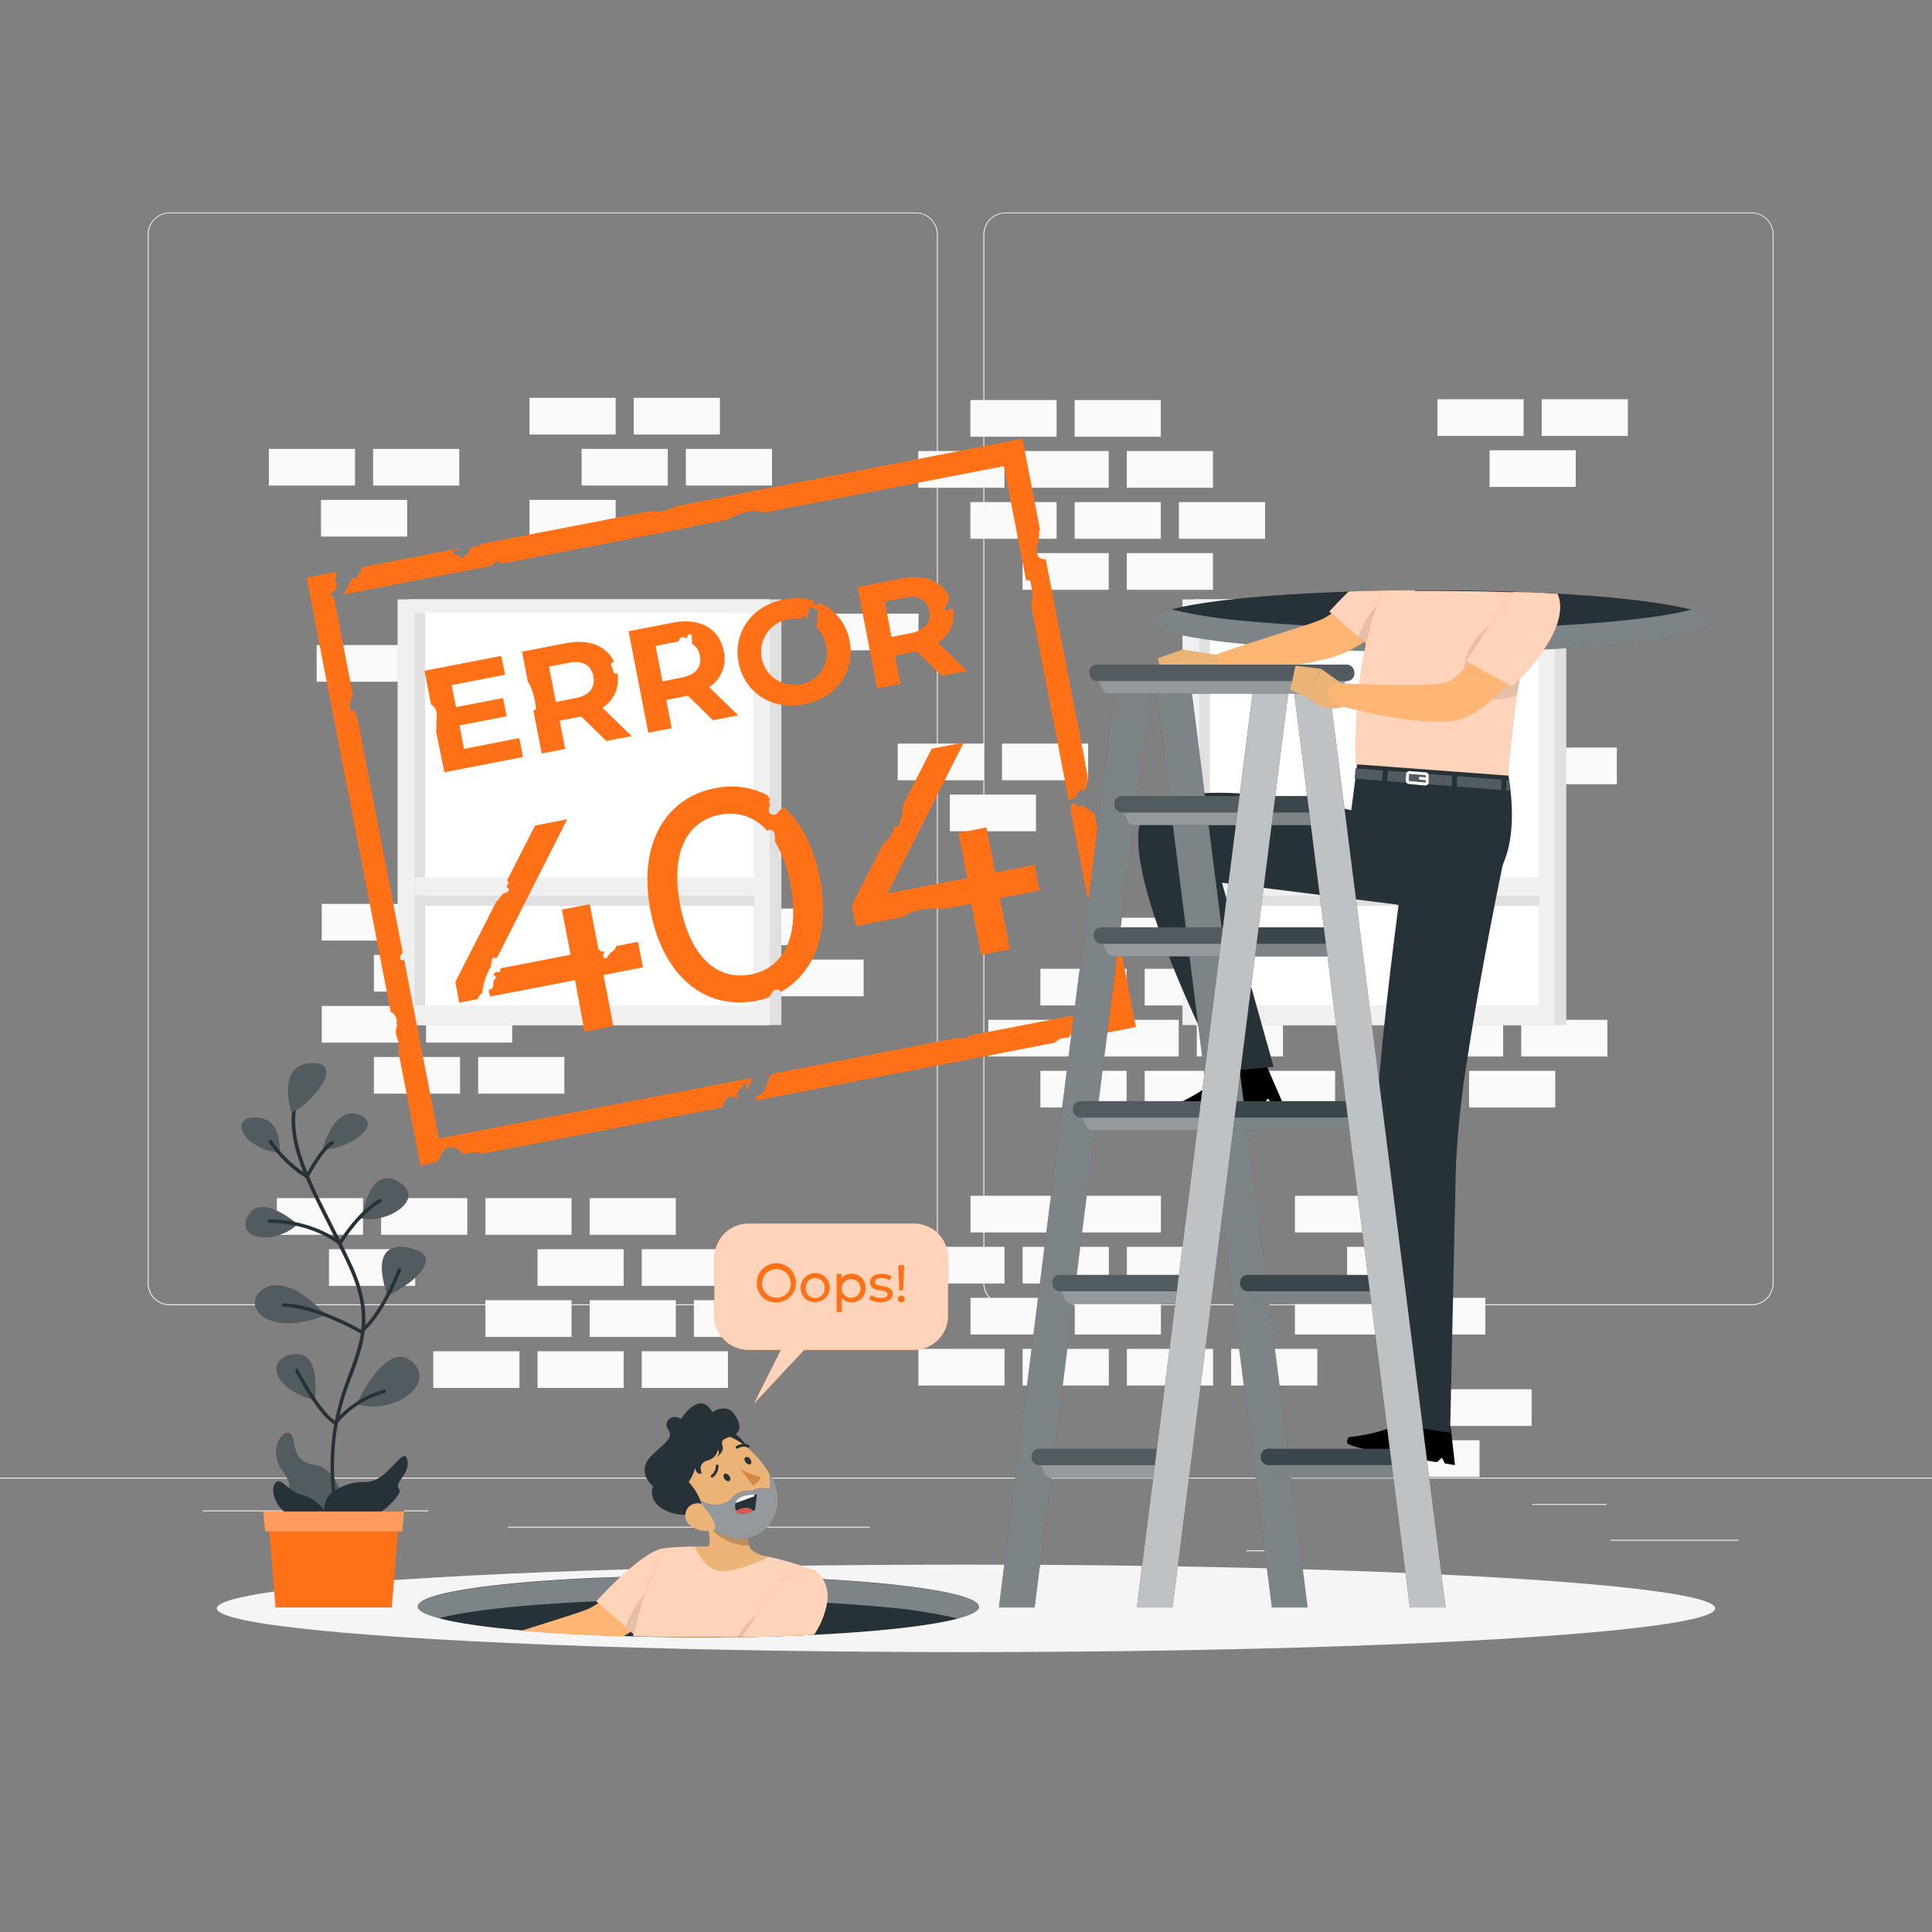<svg xmlns="http://www.w3.org/2000/svg" viewBox="0 0 500 500"><rect x="0" y="0" width="500" height="500" fill="#808080" stroke="none"/><g id="freepik--background-complete--inject-6"><rect y="382.4" width="500" height="0.25" style="fill:#ebebeb"></rect><rect x="416.78" y="398.49" width="33.12" height="0.25" style="fill:#ebebeb"></rect><rect x="322.53" y="401.21" width="8.69" height="0.25" style="fill:#ebebeb"></rect><rect x="396.59" y="389.21" width="19.19" height="0.25" style="fill:#ebebeb"></rect><rect x="52.46" y="390.89" width="43.19" height="0.25" style="fill:#ebebeb"></rect><rect x="104.56" y="390.89" width="6.33" height="0.25" style="fill:#ebebeb"></rect><rect x="131.47" y="395.11" width="93.68" height="0.25" style="fill:#ebebeb"></rect><path d="M237,337.8H43.91a5.71,5.71,0,0,1-5.7-5.71V60.66A5.71,5.71,0,0,1,43.91,55H237a5.71,5.71,0,0,1,5.71,5.71V332.09A5.71,5.71,0,0,1,237,337.8ZM43.91,55.2a5.46,5.46,0,0,0-5.45,5.46V332.09a5.46,5.46,0,0,0,5.45,5.46H237a5.47,5.47,0,0,0,5.46-5.46V60.66A5.47,5.47,0,0,0,237,55.2Z" style="fill:#ebebeb"></path><path d="M453.31,337.8H260.21a5.72,5.72,0,0,1-5.71-5.71V60.66A5.72,5.72,0,0,1,260.21,55h193.1A5.71,5.71,0,0,1,459,60.66V332.09A5.71,5.71,0,0,1,453.31,337.8ZM260.21,55.2a5.47,5.47,0,0,0-5.46,5.46V332.09a5.47,5.47,0,0,0,5.46,5.46h193.1a5.47,5.47,0,0,0,5.46-5.46V60.66a5.47,5.47,0,0,0-5.46-5.46Z" style="fill:#ebebeb"></path><rect x="336.71" y="237.51" width="22.3" height="9.49" style="fill:#fafafa"></rect><rect x="309.73" y="237.51" width="22.3" height="9.49" style="fill:#fafafa"></rect><rect x="282.75" y="237.51" width="22.3" height="9.49" style="fill:#fafafa"></rect><rect x="350.2" y="250.72" width="22.3" height="9.49" style="fill:#fafafa"></rect><rect x="323.22" y="250.72" width="22.3" height="9.49" style="fill:#fafafa"></rect><rect x="296.24" y="250.72" width="22.3" height="9.49" style="fill:#fafafa"></rect><rect x="269.26" y="250.72" width="22.3" height="9.49" style="fill:#fafafa"></rect><rect x="393.69" y="263.93" width="22.3" height="9.49" style="fill:#fafafa"></rect><rect x="366.71" y="263.93" width="22.3" height="9.49" style="fill:#fafafa"></rect><rect x="309.73" y="263.93" width="22.3" height="9.49" style="fill:#fafafa"></rect><rect x="282.75" y="263.93" width="22.3" height="9.49" style="fill:#fafafa"></rect><rect x="255.77" y="263.93" width="22.3" height="9.49" style="fill:#fafafa"></rect><rect x="380.2" y="277.13" width="22.3" height="9.49" style="fill:#fafafa"></rect><rect x="323.22" y="277.13" width="22.3" height="9.49" style="fill:#fafafa"></rect><rect x="296.24" y="277.13" width="22.3" height="9.49" style="fill:#fafafa"></rect><rect x="269.26" y="277.13" width="22.3" height="9.49" style="fill:#fafafa"></rect><rect x="164.01" y="102.96" width="22.3" height="9.49" style="fill:#fafafa"></rect><rect x="137.03" y="102.96" width="22.3" height="9.49" style="fill:#fafafa"></rect><rect x="177.5" y="116.17" width="22.3" height="9.49" style="fill:#fafafa"></rect><rect x="150.52" y="116.17" width="22.3" height="9.49" style="fill:#fafafa"></rect><rect x="96.56" y="116.17" width="22.3" height="9.49" style="fill:#fafafa"></rect><rect x="69.58" y="116.17" width="22.3" height="9.49" style="fill:#fafafa"></rect><rect x="137.03" y="129.38" width="22.3" height="9.49" style="fill:#fafafa"></rect><rect x="382.64" y="180.26" width="22.3" height="9.49" style="fill:#fafafa"></rect><rect x="335.66" y="180.26" width="22.3" height="9.49" style="fill:#fafafa"></rect><rect x="396.14" y="193.47" width="22.3" height="9.49" style="fill:#fafafa"></rect><rect x="369.15" y="193.47" width="22.3" height="9.49" style="fill:#fafafa"></rect><rect x="138.94" y="166.94" width="22.3" height="9.49" style="fill:#fafafa"></rect><rect x="81.95" y="166.94" width="22.3" height="9.49" style="fill:#fafafa"></rect><rect x="152.43" y="180.14" width="22.3" height="9.49" style="fill:#fafafa"></rect><rect x="115.44" y="180.14" width="22.3" height="9.49" style="fill:#fafafa"></rect><rect x="382.64" y="206.68" width="22.3" height="9.49" style="fill:#fafafa"></rect><rect x="335.66" y="206.68" width="22.3" height="9.49" style="fill:#fafafa"></rect><rect x="83.07" y="129.38" width="22.3" height="9.49" style="fill:#fafafa"></rect><rect x="398.99" y="103.32" width="22.3" height="9.49" style="fill:#fafafa"></rect><rect x="372.01" y="103.32" width="22.3" height="9.49" style="fill:#fafafa"></rect><rect x="385.5" y="116.52" width="22.3" height="9.49" style="fill:#fafafa"></rect><rect x="278.12" y="103.53" width="22.3" height="9.49" style="fill:#fafafa"></rect><rect x="251.14" y="103.53" width="22.3" height="9.49" style="fill:#fafafa"></rect><rect x="291.61" y="116.73" width="22.3" height="9.49" style="fill:#fafafa"></rect><rect x="264.63" y="116.73" width="22.3" height="9.49" style="fill:#fafafa"></rect><rect x="237.65" y="116.73" width="22.3" height="9.49" style="fill:#fafafa"></rect><rect x="305.1" y="129.94" width="22.3" height="9.49" style="fill:#fafafa"></rect><rect x="278.12" y="129.94" width="22.3" height="9.49" style="fill:#fafafa"></rect><rect x="251.14" y="129.94" width="22.3" height="9.49" style="fill:#fafafa"></rect><rect x="291.61" y="143.15" width="22.3" height="9.49" style="fill:#fafafa"></rect><rect x="264.63" y="143.15" width="22.3" height="9.49" style="fill:#fafafa"></rect><rect x="110.26" y="233.93" width="22.3" height="9.49" style="fill:#fafafa"></rect><rect x="83.27" y="233.93" width="22.3" height="9.49" style="fill:#fafafa"></rect><rect x="187.72" y="235.13" width="22.3" height="9.49" style="fill:#fafafa"></rect><rect x="123.75" y="247.13" width="22.3" height="9.49" style="fill:#fafafa"></rect><rect x="96.76" y="247.13" width="22.3" height="9.49" style="fill:#fafafa"></rect><rect x="201.21" y="248.34" width="22.3" height="9.49" style="fill:#fafafa"></rect><rect x="174.22" y="248.34" width="22.3" height="9.49" style="fill:#fafafa"></rect><rect x="245.82" y="205.64" width="22.3" height="9.49" style="fill:#fafafa"></rect><rect x="105.93" y="199.36" width="22.3" height="9.49" style="fill:#fafafa"></rect><rect x="215.41" y="158.81" width="22.3" height="9.49" style="fill:#fafafa"></rect><rect x="232.33" y="192.44" width="22.3" height="9.49" style="fill:#fafafa"></rect><rect x="259.31" y="192.44" width="22.3" height="9.49" style="fill:#fafafa"></rect><rect x="360.6" y="372.73" width="22.3" height="9.49" style="fill:#fafafa"></rect><rect x="374.09" y="359.53" width="22.3" height="9.49" style="fill:#fafafa"></rect><rect x="110.26" y="260.34" width="22.3" height="9.49" style="fill:#fafafa"></rect><rect x="83.27" y="260.34" width="22.3" height="9.49" style="fill:#fafafa"></rect><rect x="123.75" y="273.55" width="22.3" height="9.49" style="fill:#fafafa"></rect><rect x="96.76" y="273.55" width="22.3" height="9.49" style="fill:#fafafa"></rect><rect x="152.6" y="310.08" width="22.3" height="9.49" style="fill:#fafafa"></rect><rect x="125.62" y="310.08" width="22.3" height="9.49" style="fill:#fafafa"></rect><rect x="98.63" y="310.08" width="22.3" height="9.49" style="fill:#fafafa"></rect><rect x="71.65" y="310.08" width="22.3" height="9.49" style="fill:#fafafa"></rect><rect x="166.09" y="323.29" width="22.3" height="9.49" style="fill:#fafafa"></rect><rect x="139.11" y="323.29" width="22.3" height="9.49" style="fill:#fafafa"></rect><rect x="85.14" y="323.29" width="22.3" height="9.49" style="fill:#fafafa"></rect><rect x="179.58" y="336.49" width="22.3" height="9.49" style="fill:#fafafa"></rect><rect x="152.6" y="336.49" width="22.3" height="9.49" style="fill:#fafafa"></rect><rect x="125.62" y="336.49" width="22.3" height="9.49" style="fill:#fafafa"></rect><rect x="166.09" y="349.7" width="22.3" height="9.49" style="fill:#fafafa"></rect><rect x="139.11" y="349.7" width="22.3" height="9.49" style="fill:#fafafa"></rect><rect x="112.13" y="349.7" width="22.3" height="9.49" style="fill:#fafafa"></rect><rect x="335.13" y="309.47" width="22.3" height="9.49" style="fill:#fafafa"></rect><rect x="278.15" y="309.47" width="22.3" height="9.49" style="fill:#fafafa"></rect><rect x="251.17" y="309.47" width="22.3" height="9.49" style="fill:#fafafa"></rect><rect x="348.63" y="322.68" width="22.3" height="9.49" style="fill:#fafafa"></rect><rect x="291.64" y="322.68" width="22.3" height="9.49" style="fill:#fafafa"></rect><rect x="264.66" y="322.68" width="22.3" height="9.49" style="fill:#fafafa"></rect><rect x="237.68" y="322.68" width="22.3" height="9.49" style="fill:#fafafa"></rect><rect x="362.12" y="335.88" width="22.3" height="9.49" style="fill:#fafafa"></rect><rect x="335.13" y="335.88" width="22.3" height="9.49" style="fill:#fafafa"></rect><rect x="278.15" y="335.88" width="22.3" height="9.49" style="fill:#fafafa"></rect><rect x="251.17" y="335.88" width="22.3" height="9.49" style="fill:#fafafa"></rect><rect x="318.62" y="349.09" width="22.3" height="9.49" style="fill:#fafafa"></rect><rect x="291.64" y="349.09" width="22.3" height="9.49" style="fill:#fafafa"></rect><rect x="264.66" y="349.09" width="22.3" height="9.49" style="fill:#fafafa"></rect><rect x="237.68" y="349.09" width="22.3" height="9.49" style="fill:#fafafa"></rect><rect x="309.03" y="155.11" width="96.32" height="110.17" transform="translate(714.38 420.4) rotate(180)" style="fill:#e0e0e0"></rect><rect x="309.21" y="155.11" width="92.61" height="110.17" transform="translate(711.03 420.4) rotate(180)" style="fill:#e0e0e0"></rect><rect x="306.03" y="155.11" width="96.32" height="110.17" transform="translate(708.37 420.4) rotate(180)" style="fill:#f0f0f0"></rect><rect x="310.4" y="158.63" width="87.74" height="101.6" transform="translate(708.54 418.85) rotate(180)" style="fill:#fff"></rect><rect x="310.4" y="158.63" width="2.74" height="101.6" transform="translate(623.54 418.85) rotate(180)" style="fill:#e0e0e0"></rect><rect x="354.24" y="190.29" width="2.74" height="85.54" transform="translate(122.56 588.67) rotate(-90)" style="fill:#e0e0e0"></rect><rect x="310.4" y="227.09" width="89.21" height="4.6" transform="translate(710.01 458.77) rotate(180)" style="fill:#f0f0f0"></rect><rect x="105.9" y="155.11" width="96.32" height="110.17" transform="translate(308.12 420.4) rotate(180)" style="fill:#e0e0e0"></rect><rect x="106.08" y="155.11" width="92.61" height="110.17" transform="translate(304.78 420.4) rotate(180)" style="fill:#e0e0e0"></rect><rect x="102.9" y="155.11" width="96.32" height="110.17" transform="translate(302.12 420.4) rotate(180)" style="fill:#f0f0f0"></rect><rect x="107.27" y="158.63" width="87.74" height="101.6" transform="translate(302.28 418.85) rotate(180)" style="fill:#fff"></rect><rect x="107.27" y="158.63" width="2.74" height="101.6" transform="translate(217.28 418.85) rotate(180)" style="fill:#e0e0e0"></rect><rect x="151.12" y="190.29" width="2.74" height="85.54" transform="translate(-80.57 385.54) rotate(-90)" style="fill:#e0e0e0"></rect><rect x="107.27" y="227.09" width="89.21" height="4.6" transform="translate(303.75 458.77) rotate(180)" style="fill:#f0f0f0"></rect></g><g id="freepik--Shadow--inject-6"><ellipse id="freepik--path--inject-6" cx="250" cy="416.24" rx="193.89" ry="11.32" style="fill:#f5f5f5"></ellipse></g><g id="freepik--Plant--inject-6"><path d="M89.38,390.41S88,380.24,81.49,379.13s-4.55-6-6.24-7.94-6.12,3.71-2.33,9.16.69,3.73,2.33,8.79S90,398.85,89.38,390.41Z" style="fill:#263238"></path><path d="M89.38,390.41S88,380.24,81.49,379.13s-4.55-6-6.24-7.94-6.12,3.71-2.33,9.16.69,3.73,2.33,8.79S90,398.85,89.38,390.41Z" style="fill:#fff;isolation:isolate;opacity:0.2"></path><path d="M89.11,397.47a.45.45,0,0,1-.41-.25c0-.11-5-10.69-2.4-27.55a70.69,70.69,0,0,1,4-14.09c3.15-8.58,5.63-15.36-.05-27.74-1.8-3.92-3.64-7.57-5.42-11.1-6.68-13.26-11.95-23.73-8-34.34a.45.45,0,0,1,.58-.26.43.43,0,0,1,.27.57c-3.79,10.24,1.41,20.56,8,33.62,1.78,3.54,3.62,7.2,5.43,11.13,5.84,12.72,3.17,20,.08,28.43a68.49,68.49,0,0,0-4,13.92c-2.57,16.56,2.28,26.91,2.33,27a.45.45,0,0,1-.21.6A.48.48,0,0,1,89.11,397.47Z" style="fill:#263238"></path><path d="M85.36,395s-4.21-6.34,1.86-9.6,7.29-.63,11-3,6.6-8,7.24-4.39-3.69,5.71-2.16,7.37S93.13,397.84,85.36,395Z" style="fill:#263238"></path><path d="M75.43,287.85s-4.09-12.45,5.23-12.71S79.7,286.52,75.43,287.85Z" style="fill:#263238"></path><path d="M83.53,297.43s2.78-11.33,9.39-8.94S90.12,297.64,83.53,297.43Z" style="fill:#263238"></path><path d="M72.31,298.41s1-9-6-9.22S62.39,297,72.31,298.41Z" style="fill:#263238"></path><path d="M77,316.84s-9.42-8.4-12.81-2.15S71.28,322.24,77,316.84Z" style="fill:#263238"></path><path d="M93.64,315.35s1.77-14,9.38-9.57S100.27,316.75,93.64,315.35Z" style="fill:#263238"></path><path d="M100.34,335.32s-5.62-14.09,4.82-12.5S107.71,331.9,100.34,335.32Z" style="fill:#263238"></path><path d="M84.32,340.35S75.51,330,68.77,333.26,67.54,346.87,84.32,340.35Z" style="fill:#263238"></path><path d="M92.32,363.36s7.51-16.68,14.19-11.06S102.25,366.32,92.32,363.36Z" style="fill:#263238"></path><path d="M81.41,362.38s2-12.94-5.45-11.9S70.48,359.44,81.41,362.38Z" style="fill:#263238"></path><g style="isolation:isolate;opacity:0.2"><path d="M75.43,287.85s-4.09-12.45,5.23-12.71S79.7,286.52,75.43,287.85Z" style="fill:#fff"></path><path d="M83.53,297.43s2.78-11.33,9.39-8.94S90.12,297.64,83.53,297.43Z" style="fill:#fff"></path><path d="M72.31,298.41s1-9-6-9.22S62.39,297,72.31,298.41Z" style="fill:#fff"></path><path d="M77,316.84s-9.42-8.4-12.81-2.15S71.28,322.24,77,316.84Z" style="fill:#fff"></path><path d="M93.64,315.35s1.77-14,9.38-9.57S100.27,316.75,93.64,315.35Z" style="fill:#fff"></path><path d="M100.34,335.32s-5.62-14.09,4.82-12.5S107.71,331.9,100.34,335.32Z" style="fill:#fff"></path><path d="M84.32,340.35S75.51,330,68.77,333.26,67.54,346.87,84.32,340.35Z" style="fill:#fff"></path><path d="M92.32,363.36s7.51-16.68,14.19-11.06S102.25,366.32,92.32,363.36Z" style="fill:#fff"></path><path d="M81.41,362.38s2-12.94-5.45-11.9S70.48,359.44,81.41,362.38Z" style="fill:#fff"></path></g><path d="M79.47,304.92a.51.51,0,0,1-.22-.05c-5.52-3.09-9.49-8.93-9.65-9.17a.45.45,0,0,1,.12-.63.46.46,0,0,1,.63.12,32.63,32.63,0,0,0,8.94,8.66c.84-1.56,3.87-6.94,6.4-8.46a.45.45,0,1,1,.47.77c-2.69,1.61-6.26,8.45-6.29,8.52a.45.45,0,0,1-.27.22A.32.32,0,0,1,79.47,304.92Z" style="fill:#263238"></path><path d="M88,322.23a.42.42,0,0,1-.27-.09c-7.85-5.93-17.88-5.68-18-5.68a.48.48,0,0,1-.47-.44.45.45,0,0,1,.44-.46c.1,0,10.11-.26,18.15,5.56,1.05-1.67,5.08-7.74,10.26-10.79a.45.45,0,0,1,.46.78c-5.71,3.36-10.16,10.82-10.2,10.9a.46.46,0,0,1-.3.21Z" style="fill:#263238"></path><path d="M93.45,345.1a.46.46,0,0,1-.23-.06c-.11-.07-11.58-6.66-19.87-6.82a.46.46,0,0,1,0-.91c7.9.16,18.19,5.75,20,6.79,5.32-4.49,9.55-15.5,9.59-15.61a.45.45,0,1,1,.84.32c-.18.47-4.48,11.68-10.1,16.19A.48.48,0,0,1,93.45,345.1Z" style="fill:#263238"></path><path d="M86.81,368.74a.49.49,0,0,1-.23-.06c-4.33-2.48-9.93-13.33-10.16-13.79a.45.45,0,0,1,.8-.42c0,.11,5.41,10.5,9.48,13.22a25.79,25.79,0,0,1,12.6-8.05.45.45,0,0,1,.56.3.46.46,0,0,1-.3.57,24.65,24.65,0,0,0-12.38,8A.47.47,0,0,1,86.81,368.74Z" style="fill:#263238"></path><path d="M86,393.48s-3.61-5.74-7.68-6.56-5.83-5.51-7.33-2.69S73.63,396.41,86,393.48Z" style="fill:#263238"></path><polygon points="71.31 416.01 101.39 416.01 103.4 391.72 69.3 391.72 71.31 416.01" style="fill:#FF7017"></polygon><polygon points="68.59 396.32 104.1 396.32 104.56 391.17 68.14 391.17 68.59 396.32" style="fill:#FF7017"></polygon><polygon points="68.59 396.32 104.1 396.32 104.56 391.17 68.14 391.17 68.59 396.32" style="fill:#fff;opacity:0.3"></polygon></g><g id="freepik--Frame--inject-6"><path d="M280.47,208.42l-1.52.29a.61.61,0,0,1-.51-1l.06,0c-.43.19-.86.38-1.31.55a18.12,18.12,0,0,0,0,2L287,261l-36.54,7.08a.78.78,0,0,1,0,.22.61.61,0,0,1-.65.55c-.59-.11-1.19-.22-1.79-.3l-48.38,9.38a.57.57,0,0,1-.08.24,7.66,7.66,0,0,1-.61.88,1,1,0,0,1-.06.53,17.7,17.7,0,0,1-1.45,3.23,1.33,1.33,0,0,1-.8.53,1.13,1.13,0,0,1-.63-.05,6.68,6.68,0,0,0-.5,1.55l77.52-15,.07-.09a4.48,4.48,0,0,1,3.4-1.21,6.13,6.13,0,0,1,1.55-1.3,1.89,1.89,0,0,1,1.8-.15,1.93,1.93,0,0,1,.83,1,22,22,0,0,1,2.3-.16l11-2.14-10.75-55.43A7,7,0,0,1,280.47,208.42Z" style="fill:#FF7017"></path><path d="M180.26,135.91l.36.07,7.23-1.4c.8-.35,1.59-.72,2.36-1.05a13.89,13.89,0,0,1,4.62-1.27,7.35,7.35,0,0,1,2.81.42l62.18-12.05,5.77,29.74a.61.61,0,0,1,1.09.2,17.3,17.3,0,0,1,.54,4,5.34,5.34,0,0,1-.44,1.88l9.81,50.63c.59-.22,1.17-.46,1.75-.72a2.6,2.6,0,0,1,1.11-1.73,1.87,1.87,0,0,1,1.34-.1,7.24,7.24,0,0,0,.5-1.64,9.45,9.45,0,0,0,.19-2.09l-.39-2.05c0-.11-.09-.21-.14-.31a.53.53,0,0,1,0-.5l-10.32-53.22a.57.57,0,0,1-.18,0,2,2,0,0,1-1.87-.87,3,3,0,0,1-.25-1.88c.1-.75.29-1.49.44-2.23a5.86,5.86,0,0,0,.14-2,.55.55,0,0,1,.26-.59l-4.58-23.61L174.92,131a10.56,10.56,0,0,1-5.49,1.43.54.54,0,0,1-.44-.28l-44.49,8.63a.64.64,0,0,1-.47.48l-2.34.45a1.93,1.93,0,0,1-.31,1,.56.56,0,0,1-.19.36,5.66,5.66,0,0,0-.44.4c-.27.25-.53.52-.81.76a.77.77,0,0,1-.34.19.62.62,0,0,1-.57-.2.64.64,0,0,1-.15-.44.85.85,0,0,1,0-.17c-.36,0-.72,0-1.07-.09a.62.62,0,0,1-.55-.65.6.6,0,0,1,.64-.55,8.75,8.75,0,0,0,1.14.09h.3a.57.57,0,0,0,.13,0h0a1.25,1.25,0,0,1-.76-.41.35.35,0,0,1,0-.08l-25.76,5a.72.72,0,0,1,.34.09.61.61,0,0,1,.16.83,5.57,5.57,0,0,1-.69.76l-.07.08h0c0-.05.06,0,0,0a1.67,1.67,0,0,0-.12.16s0,.08,0,.11a.36.36,0,0,0,0,.1.13.13,0,0,0,0,.06.62.62,0,0,1-.94.45l0,0h0a.58.58,0,0,0-.17-.06,1.39,1.39,0,0,0-.19-.06,1.53,1.53,0,0,1-.22.8.56.56,0,0,1-.52.24,5.41,5.41,0,0,1-.56,1.61,4.15,4.15,0,0,1-1.2,1.3l0,0a2,2,0,0,1,.24.42l38.3-7.42,0-.06a2.64,2.64,0,0,1,.62-.71,1.33,1.33,0,0,1,1.16-.21,2.78,2.78,0,0,1,.87.45l49.59-9.61A.6.6,0,0,1,180.26,135.91Z" style="fill:#FF7017"></path><path d="M113.57,294.64l-9-46.35a.6.6,0,0,1-.65.17.6.6,0,0,1-.37-.76,3.91,3.91,0,0,1,.67-1.21L92.43,185.58l-.11-.19a6.07,6.07,0,0,1-.51-1.56,4.22,4.22,0,0,0-.62,0,.61.61,0,0,1-.71-.64,6.47,6.47,0,0,1,.86-3.29l-4.78-24.64a3.17,3.17,0,0,1-.21-.41l-.24-.45a.54.54,0,0,1-.47-.3.6.6,0,0,1,.27-.8,2,2,0,0,0,.67-.43,2,2,0,0,0,.33-.52,4,4,0,0,0,.25-1.32,1.93,1.93,0,0,1-.32-.68,2.26,2.26,0,0,1,.09-1,.45.45,0,0,1,.13-.22c0-.38-.06-.76-.08-1.14l-7.65,1.48,21.83,112.62a.5.5,0,0,1,.65.16,3.28,3.28,0,0,1,.87,2.25,2.43,2.43,0,0,1-.14.48.57.57,0,0,1,.2.66,2.92,2.92,0,0,0-.27,1.86,12.06,12.06,0,0,0,.51,1.75,4.65,4.65,0,0,1,.14,3l5.7,29.43,1.62-.32a23.24,23.24,0,0,1,2.78-.73.5.5,0,0,1,.09-.4,9.2,9.2,0,0,1,.76-.78.65.65,0,0,1,0-.31,3.26,3.26,0,0,1,1.11-1.76,2.56,2.56,0,0,1,1.74-.49,4.08,4.08,0,0,1,2.94,1.87c1.64-.4,3.41-1,5-.19l62.16-12a2.73,2.73,0,0,1,.1-.48,4.58,4.58,0,0,1,1.37-2.09.59.59,0,0,1,.7-.05.54.54,0,0,1,.92,0l.25.3.11.1h0l.19.13,0,0h0l.21.1a2.85,2.85,0,0,1,0-1.78,2.51,2.51,0,0,1,1.38-1.46.59.59,0,0,1,.36-.93.61.61,0,0,1,.47,1.07l.07.08a.6.6,0,0,1-.27.8l-.23.11-.13.07s0,0,0,0l-.07.05-.16.14,0,0,0,0-.06.07-.1.15,0,.06a1.66,1.66,0,0,0-.06.16h0a3.82,3.82,0,0,1,.69-.7,2.48,2.48,0,0,1,.56-.29c.49-1.08.95-2.18,1.41-3.26Z" style="fill:#FF7017"></path></g><g id="freepik--Number--inject-6"><path d="M128.35,248a1.43,1.43,0,0,1,.37-.29l18.06-35.68-8.3,1.61-7.28,14.25a.5.5,0,0,1,.13.05.61.61,0,0,1,.16.83c-.17.25-.3.52-.45.78.13.08.25.18.38.25a.6.6,0,0,1,.25.62.61.61,0,0,1-.47.47L131,231l-.05,0-.06,0-.39.18-.09,0h0l-.14.11-.31.27-.16.17h0l-.07.08-.28.36c-.2.27-.38.55-.57.83a.62.62,0,0,1-.39.25l-10.65,20.86,1,5.38,4.73-.92a3.07,3.07,0,0,1,.74-1.19,2.94,2.94,0,0,1,.52-.39.41.41,0,0,1,0-.11,15.59,15.59,0,0,1,2.3-6.82.62.62,0,0,1,0-.67,1.47,1.47,0,0,0,.18-.94A.62.62,0,0,1,128.35,248Z" style="fill:#FF7017"></path><path d="M159.46,244.83a1.11,1.11,0,0,1-.12.43,2.92,2.92,0,0,1-1.37,1.32c-.12.18-.25.35-.36.52a.56.56,0,0,1-.26.2c0,.09-.07.19-.09.28a.6.6,0,1,1-1.13-.4,6.37,6.37,0,0,1,.38-1l-.57.11a.61.61,0,0,1-.7-.47.22.22,0,0,1,0-.14l-.35.07L152.63,234l-7.22,1.4,2.26,11.68-17.87,3.46c-.12.06-.23.15-.35.22l0,.08a.6.6,0,0,1-1,.61,6.82,6.82,0,0,0-.91.95.58.58,0,0,1,.59.17.59.59,0,0,1,0,.84l-.48.4a.65.65,0,0,1,0,.67h0v0l0,.07v0a.41.41,0,0,0,0,.11c0,.14,0,.29,0,.44a1.12,1.12,0,0,1-.33.71,1.51,1.51,0,0,1-.77.35h-.07a8.67,8.67,0,0,0,.13.89,4.36,4.36,0,0,1,.32.85l21.89-4.24L151.28,267l7.46-1.44-2.56-13.22,10.21-2-1.28-6.6Z" style="fill:#FF7017"></path><path d="M202.8,208.83l-.48.42c-.23.2-.45.4-.66.61l-.27.3,0,0-.15.18a1.25,1.25,0,0,1-2.21-1.12l.28-1.06s-.08-.08-.11-.14a1,1,0,0,1-.12-.49,1,1,0,0,1,.06-.48c0-.12.09-.24.14-.36a2.77,2.77,0,0,1-.54-.73l0-.08A20.32,20.32,0,0,0,185,204c-12.6,2.44-20,14.25-16.64,31.76s14.7,25.69,27.3,23.25a22,22,0,0,0,3.33-.91c.35-.5.7-1,1-1.49a1.24,1.24,0,0,1,2.09.08c8.47-4.72,12.87-15.19,10.11-29.43C210.62,219,207.24,212.8,202.8,208.83Zm-8.46,43.35c-8.45,1.64-15.63-4.14-18.3-17.9s1.83-21.8,10.28-23.43A12.53,12.53,0,0,1,198.53,215a1.45,1.45,0,0,1,.47-.22,1.27,1.27,0,0,1,1.47,1,6.89,6.89,0,0,1,.05,1.92,32.66,32.66,0,0,1,4,11C207.21,242.51,202.71,250.56,194.34,252.18Z" style="fill:#FF7017"></path><path d="M257.55,225.82l-2.26-11.68-7.23,1.4,2.27,11.68-20.67,4,19.77-39.06-8.3,1.6-7.43,14.56a16.6,16.6,0,0,1-1.09,5.31.61.61,0,0,1-1.13,0,6.8,6.8,0,0,1-2.06,4.06.54.54,0,0,1-.56.11l-8.41,16.48,1,5.38,12.44-2.41a8.18,8.18,0,0,1,3.65-1.65,18.68,18.68,0,0,1,3.57-.47,9,9,0,0,1,2.69.2l7.54-1.46,2.56,13.21,7.45-1.44-2.56-13.21,10.22-2-1.28-6.6Z" style="fill:#FF7017"></path></g><g id="freepik--Text--inject-6"><path d="M120.1,193.81l-1.18-6.08,12.2-2.36-.92-4.73L118,183l-1.1-5.71,13.81-2.67-1-4.88-19.85,3.85,1.7,8.76a2.53,2.53,0,0,1,.79.63,3.05,3.05,0,0,1,.65,1.66c.13,1.25-.18,2.54,0,3.75a.53.53,0,0,1-.2.55L115,199.86l20.34-3.94L134.4,191Z" style="fill:#FF7017"></path><path d="M155.92,183.17a8.65,8.65,0,0,0,3.85-9,.63.63,0,0,1-.38.19.59.59,0,0,1-.57-.33,3.69,3.69,0,0,1-.27-1c0-.05,0-.09,0-.14a2.13,2.13,0,0,1-.39-.8.62.62,0,0,1,.48-.7.45.45,0,0,1,.36.06c-1.91-4.27-6.51-6.17-12.53-5l-11.37,2.2,1.54,7.93a.51.51,0,0,1,.27.27,18.11,18.11,0,0,1,1.78,6.27.62.62,0,0,1-.48.7.5.5,0,0,1-.17,0L140.19,195l6.08-1.18-1.42-7.31,5.59-1.09,6.48,6.34,6.53-1.27Zm-7.06-2.49-5,1-1.78-9.15,5-1c3.71-.72,5.92.6,6.48,3.49S152.58,180,148.86,180.68Z" style="fill:#FF7017"></path><path d="M183.51,177.82a8.68,8.68,0,0,0,3.79-9.34c-1.14-5.89-6.23-8.68-13.25-7.32l-11.37,2.21,5.09,26.26,6.08-1.17-1.42-7.32,5.59-1.09,6.49,6.34,6.53-1.27Zm-7.06-2.48-5,1-1.77-9.16,4.95-1c.31-.06.61-.1.89-.13l.19-.16a2.16,2.16,0,0,1,.1-.44.88.88,0,0,1,.86-.57,2.33,2.33,0,0,1,1,.34.58.58,0,0,1,.19-.15,2.86,2.86,0,0,1,.07-.57.6.6,0,0,1,1.13.4c-.12.46.1.87.06,1.34a.93.93,0,0,1-.1.32,4.25,4.25,0,0,1,2.08,3.12C181.7,172.53,180.16,174.62,176.45,175.34Z" style="fill:#FF7017"></path><path d="M212.28,156.09l-.31.08a1,1,0,0,0-.21.1.27.27,0,0,0-.08.07v0a.69.69,0,0,1-.34.22.6.6,0,0,1-.45-.1.53.53,0,0,1-.25-.38.6.6,0,0,1,.09-.45s.06-.05.08-.08a15.76,15.76,0,0,0-7.92-.43c-8.3,1.61-13.25,8.57-11.74,16.37s8.71,12.41,17,10.8,13.26-8.53,11.74-16.37A13.32,13.32,0,0,0,212.28,156.09Zm-5.12,21a8.56,8.56,0,0,1-3.26-16.81,8.84,8.84,0,0,1,3.4,0c0-.14.09-.28.14-.4a.6.6,0,0,1,.69-.38.54.54,0,0,1,.44.45l.35-.09c.08-.25.16-.49.23-.74s.08-.29.11-.43a1.6,1.6,0,0,0,.05-.21l0-.07h0l.06-.36v-.13c-.06-.4.36-.88.79-.67l1.19.57a.62.62,0,0,1,.36.77,3.66,3.66,0,0,0-.18.46c0,.05,0,.11-.05.16v0s0,0,0,.07a4.36,4.36,0,0,0,0,.72,8.82,8.82,0,0,1-.1,1.7.52.52,0,0,1,0,.41.42.42,0,0,1-.11.18,8.94,8.94,0,0,1,2.51,4.77A8.16,8.16,0,0,1,207.16,177.09Z" style="fill:#FF7017"></path><path d="M246.66,157.75a.38.38,0,0,0-.1,0,2,2,0,0,1-.65-.38,3.19,3.19,0,0,1-.31.44.62.62,0,0,1-.83.16.6.6,0,0,1-.16-.83,5.78,5.78,0,0,0,1.08-2.74c-2-4.06-6.51-5.83-12.38-4.69l-11.37,2.2L227,178.15l6.08-1.18-1.42-7.32,5.59-1.08,6.49,6.33,6.53-1.26-7.53-7.3A8.62,8.62,0,0,0,246.66,157.75Zm-10.95,6.1-5,1L229,155.65l5-1c3.72-.72,5.92.61,6.48,3.5S239.42,163.13,235.71,163.85Z" style="fill:#FF7017"></path></g><g id="freepik--speech-bubble--inject-6"><path d="M193.77,316.66h42.74a8.84,8.84,0,0,1,8.84,8.85v15a8.84,8.84,0,0,1-8.84,8.85h-28.4l-13,13.9,7-13.9h-8.38a8.85,8.85,0,0,1-8.85-8.85v-15A8.85,8.85,0,0,1,193.77,316.66Z" style="fill:#FF7017"></path><path d="M193.77,316.66h42.74a8.84,8.84,0,0,1,8.84,8.85v15a8.84,8.84,0,0,1-8.84,8.85h-28.4l-13,13.9,7-13.9h-8.38a8.85,8.85,0,0,1-8.85-8.85v-15A8.85,8.85,0,0,1,193.77,316.66Z" style="fill:#fff;opacity:0.7"></path><path d="M195.86,332.18a5.07,5.07,0,1,1,5.08,4.88A4.84,4.84,0,0,1,195.86,332.18Zm8.77,0a3.71,3.71,0,1,0-3.69,3.67A3.58,3.58,0,0,0,204.63,332.18Z" style="fill:#FF7017"></path><path d="M207.22,333.34A3.76,3.76,0,1,1,211,337,3.6,3.6,0,0,1,207.22,333.34Zm6.19,0a2.44,2.44,0,1,0-4.87,0,2.44,2.44,0,1,0,4.87,0Z" style="fill:#FF7017"></path><path d="M224,333.34a3.51,3.51,0,0,1-3.65,3.7,3.08,3.08,0,0,1-2.52-1.18v3.74h-1.31v-9.87h1.25v1.15a3.08,3.08,0,0,1,2.58-1.22A3.51,3.51,0,0,1,224,333.34Zm-1.32,0a2.43,2.43,0,1,0-2.44,2.55A2.39,2.39,0,0,0,222.7,333.34Z" style="fill:#FF7017"></path><path d="M224.92,336.19l.54-1a4.73,4.73,0,0,0,2.54.74c1.21,0,1.71-.36,1.71-1,0-1.62-4.56-.21-4.56-3.09,0-1.29,1.16-2.17,3-2.17a5.25,5.25,0,0,1,2.63.66l-.56,1a3.76,3.76,0,0,0-2.08-.57c-1.15,0-1.71.42-1.71,1,0,1.7,4.58.31,4.58,3.12,0,1.3-1.2,2.14-3.12,2.14A5.17,5.17,0,0,1,224.92,336.19Z" style="fill:#FF7017"></path><path d="M232.36,336.16a.87.87,0,0,1,.9-.87.85.85,0,0,1,.87.87.87.87,0,0,1-.87.88A.88.88,0,0,1,232.36,336.16Zm.12-8.74H234l-.26,6.52h-1Z" style="fill:#FF7017"></path></g><g id="freepik--character-part-2--inject-6"><path d="M443,160.78c0,3.26-17.83,6.06-43.37,7.29l-2.05.1-2.76.11c-3.83.15-7.81.26-11.91.35l-1.84,0h-1c-3.15.05-6.37.07-9.64.07-5.92,0-11.67-.08-17.18-.22l-4-.13c-10.05-.33-19.17-.9-26.85-1.64-15.07-1.46-24.58-3.59-24.58-6,0-3.59,21.6-6.61,51.31-7.61l2.33-.08q3.11-.09,6.31-.15c2.57-.05,5.19-.08,7.84-.1h4.83c7.48,0,14.7.12,21.49.36l3.22.11,4.19.18h0l1.09.06,2.79.14C426.75,155,443,157.67,443,160.78Z" style="fill:#263238"></path><path d="M443,160.78c0,3.26-17.83,6.06-43.37,7.29l-2.05.1-2.76.11c-3.83.15-7.81.26-11.91.35l-1.84,0h-1c-3.15.05-6.37.07-9.64.07-5.92,0-11.67-.08-17.18-.22l-4-.13c-10.05-.33-19.17-.9-26.85-1.64-15.07-1.46-24.58-3.59-24.58-6,0-1.06,1.89-2.08,5.32-3a129,129,0,0,0,19.26,3c7.68.74,16.8,1.31,26.85,1.64l4,.13c5.51.14,11.26.22,17.18.22,3.27,0,6.49,0,9.64-.07h1l1.84,0c4.1-.09,8.08-.2,11.91-.35l2.76-.11,2.05-.1c17.23-.83,30.94-2.37,38.05-4.29C441.06,158.71,443,159.71,443,160.78Z" style="fill:#fff;opacity:0.4"></path><path d="M365.5,152.84a5.65,5.65,0,0,1-1.28,3.25c-.83,1-1.54,1.76-2.35,2.59-.48.49-1,1-1.45,1.44-.32.33-.65.64-1,.94a55,55,0,0,1-5.36,4.36l-.33.23-.87.58a32.94,32.94,0,0,1-3.74,2.16c-.48.24-1,.47-1.48.69a26.25,26.25,0,0,1-3.69,1.24c-1.12.3-2.19.56-3.25.78-1.49.33-3,.63-4.43.9-2.73.53-5.45,1-8.19,1.4-2.33.35-4.66.68-7,1-1.88.23-3.76.43-5.66.59a2.64,2.64,0,0,1-.63,0,2.81,2.81,0,0,1-2.42-2.55,2.41,2.41,0,0,1,0-.38,2.79,2.79,0,0,1,1.85-2.5h0l.24-.08c2.59-.93,5.19-1.81,7.8-2.66l3.95-1.28c4-1.3,8-2.52,11.89-3.81,1-.32,1.93-.65,2.82-1a11.34,11.34,0,0,0,2.2-1c.45-.26.9-.55,1.36-.86a34.07,34.07,0,0,0,2.91-2.19c1.32-1.09,2.64-2.29,3.93-3.54q3.11-.09,6.31-.15C360.23,152.89,362.85,152.86,365.5,152.84Z" style="fill:#ffb573"></path><path d="M365.62,156.88c-.07.21-.15.41-.23.61s-.17.4-.27.6a5.12,5.12,0,0,1-.3.57l-.33.57,0,.05q-.34.53-.72,1c-.27.35-.55.69-.85,1l-.28.31a17.13,17.13,0,0,1-1.38,1.32c-.16.15-.33.29-.5.42a1.35,1.35,0,0,1-.19.16l0,0h0a31,31,0,0,1-4.8,3.15l-.61.31h0l-.6.3-.23.1-.73-.64-.62-.56-1.4-1.24-7-6.17-.53-.47s2.14-2.39,5-5.18l2.33-.08q3.11-.09,6.31-.15c2.57-.05,5.19-.08,7.84-.1h.58A9.46,9.46,0,0,1,365.62,156.88Z" style="fill:#FF7017"></path><path d="M365.63,156.88a6.44,6.44,0,0,1-.24.61q-.12.3-.27.6a5.12,5.12,0,0,1-.3.57l-.33.57,0,.05q-.34.53-.72,1c-.27.35-.55.69-.85,1l-.28.31a17.13,17.13,0,0,1-1.38,1.32c-.16.15-.33.29-.5.42a1.35,1.35,0,0,1-.19.16l0,0a31,31,0,0,1-4.8,3.15l-.61.31h0l-.6.3-.23.1-.73-.64-.62-.56-1.4-1.24-7-6.17-.53-.47s2.14-2.39,5-5.18l2.33-.08q3.11-.09,6.31-.15c2.57-.05,5.19-.08,7.84-.1h.59A9.45,9.45,0,0,1,365.63,156.88Z" style="fill:#fff;opacity:0.7"></path><path d="M360.5,163.56a30.46,30.46,0,0,1-6.27,3.87L351.48,165A24.54,24.54,0,0,1,359,154C360.25,156.32,360.65,161.17,360.5,163.56Z" style="opacity:0.1"></path><path d="M315.28,169.53,306,168.11l.07,8.22s6.36,1.91,9.73-2.41Z" style="fill:#ebb376"></path><polygon points="299.67 170.33 301.2 176.44 306.06 176.33 305.99 168.11 299.67 170.33" style="fill:#ebb376"></polygon><path d="M399.23,153.47c-.08.21-.17.42-.25.64-.24.61-.47,1.23-.69,1.85-.14.38-.27.76-.4,1.15s-.27.78-.39,1.17c-.37,1.16-.73,2.33-1.08,3.52a1.33,1.33,0,0,1-.05.19c-.38,1.32-.72,2.67-1.05,4l0,.16c-.17.7-.35,1.4-.51,2.11-.08.32-.15.63-.22.95-.27,1.23-.53,2.47-.77,3.7h0c-.09.46-.18.92-.26,1.37s-.19,1-.27,1.43c0,.1,0,.2-.05.3-.05.26-.1.52-.14.78-.13.73-.25,1.45-.37,2.16,0,.11,0,.21-.05.32l-.12.75c-.24,1.46-.45,2.89-.64,4.28a2,2,0,0,0,0,.24c-.21,1.53-.39,3-.55,4.43-.07.59-.14,1.17-.2,1.74-.09.8-.17,1.57-.24,2.32-.06.55-.11,1.09-.16,1.61s-.09,1-.13,1.43-.08.92-.12,1.35c-.1,1.22-.18,2.32-.25,3.27,0,.42-.05.8-.08,1.16-.08,1.33-.12,2.26-.14,2.68,0,.17,0,.26,0,.26l-17.73-1.63-.26,0-3-.28-4.51-.42h0L359,202l-1.31-.12-6.63-.61c0-.63-.06-1.24-.07-1.86v0c0-.17,0-.34,0-.51-.19-5.46-.09-10.47.2-15q.24-3.56.62-6.77c.36-3.08.81-5.91,1.32-8.52.11-.59.23-1.17.35-1.73h0c.08-.39.16-.76.25-1.13a88,88,0,0,1,2.48-8.88h0c.48-1.4,1-2.67,1.43-3.82,2.57-.05,5.19-.08,7.84-.1h4.83c7.48,0,14.7.12,21.49.36l3.22.11Z" style="fill:#FF7017"></path><path d="M399.23,153.47c-.08.21-.17.42-.25.64-.24.61-.47,1.23-.69,1.85-.14.38-.27.76-.4,1.15s-.27.78-.39,1.17l0,.07c-.37,1.14-.71,2.28-1.05,3.45a1.33,1.33,0,0,1-.05.19c-.48,1.7-.93,3.43-1.35,5.17-.09.37-.17.75-.25,1.12s-.15.63-.22.95c-.27,1.23-.53,2.47-.77,3.7q-.15.69-.27,1.38c-.09.47-.18.95-.26,1.42,0,.1,0,.21-.06.31-.05.26-.1.52-.14.78-.13.73-.25,1.45-.37,2.16,0,.11,0,.21-.05.32l-.12.75c-.23,1.46-.45,2.89-.64,4.28a2,2,0,0,0,0,.24c-.21,1.53-.39,3-.55,4.43-.07.59-.14,1.17-.2,1.74-.09.8-.17,1.57-.24,2.32-.06.55-.11,1.09-.16,1.61s-.09,1-.13,1.43-.08.92-.12,1.35c-.1,1.22-.18,2.32-.25,3.27,0,.42-.05.8-.08,1.16-.08,1.33-.12,2.26-.14,2.68,0,.17,0,.26,0,.26l-17.73-1.63-.26,0-3-.28-4.51-.42h0L359,202l-1.31-.12-6.63-.61c0-.63-.06-1.24-.07-1.86v0c0-.17,0-.34,0-.51-.19-5.46-.09-10.47.2-15q.24-3.56.62-6.77c.36-3.08.81-5.91,1.32-8.52.11-.59.23-1.17.35-1.73h0c.08-.39.16-.76.25-1.13a88,88,0,0,1,2.48-8.88h0c.48-1.4,1-2.67,1.43-3.82,2.57-.05,5.19-.08,7.84-.1h4.83c7.48,0,14.7.12,21.49.36l3.22.11Z" style="fill:#fff;opacity:0.7"></path><path d="M303.5,286.2S316,281,316.43,275.85a.89.89,0,0,1,1-.85l9.54.58a1.27,1.27,0,0,1,1.05.74l3.82,8.83-2.65.36-1.11-1.21-1,1.5c-14.36,2-20.58,2.65-23.54,2.15C303,286.74,303.5,286.2,303.5,286.2Z"></path><path d="M362.09,234.27c-.55-.12-.85-.21-.85-.21l-45-5.62,13.38,47.65L316,277.39s-31.08-59.95-18.38-68.6,52.08.9,52.08.9l1.55-11.87,39.15,2.92C396.69,239.87,367.49,235.4,362.09,234.27Z" style="fill:#263238"></path><path d="M349.12,371.93s13.48-1.29,15.39-6.13a.89.89,0,0,1,1.17-.53l9,3.34a1.27,1.27,0,0,1,.79,1l1.08,9.56-2.64-.43-.72-1.48-1.36,1.15c-14.3-2.31-20.46-3.46-23.14-4.81C348.44,372.28,349.12,371.93,349.12,371.93Z"></path><path d="M390.79,214.92h0c-.06.24-1.69,7.74-3.82,18.49-.12.61-.24,1.25-.37,1.88-1,5.11-2.1,10.86-3.18,16.85-1.32,7.29-2.63,15-3.73,22.27a243.11,243.11,0,0,0-2.91,27.51c-.52,23.17-1.49,68.89-1.49,68.89l-12.47-2s-6.89-48.76-6.81-72.37c.06-15,3.78-45.91,6.32-65.13,1.28-9.86,2.26-16.66,2.26-16.66l14.13.13Z" style="fill:#263238"></path><polygon points="389.81 204.55 390.64 204.62 390.6 201.91 389.87 201.86 389.81 204.55" style="fill:#263238"></polygon><polygon points="359.03 202.16 375.73 203.46 375.81 200.77 359.17 199.49 359.03 202.16" style="fill:#263238"></polygon><polygon points="357.88 199.39 350.82 198.84 350.57 201.5 357.72 202.06 357.88 199.39" style="fill:#263238"></polygon><polygon points="388.58 201.76 377.09 200.87 377.04 203.56 388.49 204.45 388.58 201.76" style="fill:#263238"></polygon><g style="opacity:0.2"><polygon points="389.81 204.55 390.64 204.62 390.6 201.91 389.87 201.86 389.81 204.55" style="fill:#fff"></polygon><polygon points="359.03 202.16 375.73 203.46 375.81 200.77 359.17 199.49 359.03 202.16" style="fill:#fff"></polygon><polygon points="357.88 199.39 350.82 198.84 350.57 201.5 357.72 202.06 357.88 199.39" style="fill:#fff"></polygon><polygon points="388.58 201.76 377.09 200.87 377.04 203.56 388.49 204.45 388.58 201.76" style="fill:#fff"></polygon></g><path d="M368.84,203.28h-.08l-4.16-.39a.84.84,0,0,1-.77-.88l.06-1.63a.82.82,0,0,1,.29-.6.8.8,0,0,1,.63-.21l4.14.32a.84.84,0,0,1,.78.87l0,1.7a.83.83,0,0,1-.28.61A.87.87,0,0,1,368.84,203.28Zm-4.1-3a.12.12,0,0,0-.08,0,.11.11,0,0,0,0,.09h0l-.07,1.63a.12.12,0,0,0,.12.13l4.16.39a.13.13,0,0,0,.1,0,.12.12,0,0,0,0-.09l0-1.7a.13.13,0,0,0-.12-.13l-4.14-.32Z" style="fill:#fff"></path><path d="M368.78,201.9h0l-1.27-.12a.37.37,0,0,1-.33-.4.36.36,0,0,1,.39-.32l1.27.12a.36.36,0,0,1,0,.72Z" style="fill:#fff"></path><path d="M396.37,162c-.48,1.7-.93,3.43-1.35,5.17-.16.69-.32,1.38-.47,2.07-.75,3.39-1.39,6.79-1.92,10.07l-.12.75c-6.87,2.21-14,.69-13.77-5.93.33-8.87,7.89-13,7.89-13C390,159.28,393.53,160,396.37,162Z" style="opacity:0.1"></path><polygon points="329.16 416.01 338.41 416.01 308.33 178.31 299.08 178.31 329.16 416.01" style="fill:#263238"></polygon><polygon points="329.16 416.01 338.41 416.01 308.33 178.31 299.08 178.31 329.16 416.01" style="fill:#fff;opacity:0.4"></polygon><path d="M309.82,213.54h29.41a1.94,1.94,0,0,0,1.69-1.2l1.87-4H306.26l1.87,4A1.94,1.94,0,0,0,309.82,213.54Z" style="fill:#263238"></path><path d="M309.82,213.54h29.41a1.94,1.94,0,0,0,1.69-1.2l1.87-4H306.26l1.87,4A1.94,1.94,0,0,0,309.82,213.54Z" style="fill:#fff;opacity:0.4"></path><rect x="304.85" y="206.02" width="39.36" height="4.25" rx="1.91" transform="translate(649.05 416.28) rotate(180)" style="fill:#263238"></rect><rect x="304.85" y="206.02" width="39.36" height="4.25" rx="1.91" transform="translate(649.05 416.28) rotate(180)" style="fill:#fff;opacity:0.1"></rect><path d="M315.19,247.52h29.4a1.92,1.92,0,0,0,1.69-1.21l1.87-3.95H311.63l1.86,3.95A1.93,1.93,0,0,0,315.19,247.52Z" style="fill:#263238"></path><path d="M315.19,247.52h29.4a1.92,1.92,0,0,0,1.69-1.21l1.87-3.95H311.63l1.86,3.95A1.93,1.93,0,0,0,315.19,247.52Z" style="fill:#fff;opacity:0.4"></path><rect x="310.21" y="239.99" width="39.36" height="4.25" rx="1.91" transform="translate(659.78 484.23) rotate(180)" style="fill:#263238"></rect><rect x="310.21" y="239.99" width="39.36" height="4.25" rx="1.91" transform="translate(659.78 484.23) rotate(180)" style="fill:#fff;opacity:0.1"></rect><path d="M320.55,292.49H350a1.92,1.92,0,0,0,1.7-1.2l1.86-4H317l1.87,4A1.91,1.91,0,0,0,320.55,292.49Z" style="fill:#263238"></path><path d="M320.55,292.49H350a1.92,1.92,0,0,0,1.7-1.2l1.86-4H317l1.87,4A1.91,1.91,0,0,0,320.55,292.49Z" style="fill:#fff;opacity:0.4"></path><rect x="315.57" y="284.97" width="39.36" height="4.25" rx="1.91" transform="translate(670.5 574.19) rotate(180)" style="fill:#263238"></rect><rect x="315.57" y="284.97" width="39.36" height="4.25" rx="1.91" transform="translate(670.5 574.19) rotate(180)" style="fill:#fff;opacity:0.1"></rect><path d="M325.91,337.47h29.41a1.92,1.92,0,0,0,1.69-1.2l1.87-4H322.35l1.87,4A1.92,1.92,0,0,0,325.91,337.47Z" style="fill:#263238"></path><path d="M325.91,337.47h29.41a1.92,1.92,0,0,0,1.69-1.2l1.87-4H322.35l1.87,4A1.92,1.92,0,0,0,325.91,337.47Z" style="fill:#fff;opacity:0.4"></path><rect x="320.94" y="329.95" width="39.36" height="4.25" rx="1.91" transform="translate(681.23 664.15) rotate(180)" style="fill:#263238"></rect><rect x="320.94" y="329.95" width="39.36" height="4.25" rx="1.91" transform="translate(681.23 664.15) rotate(180)" style="fill:#fff;opacity:0.1"></rect><path d="M331.28,382.45h29.4a1.91,1.91,0,0,0,1.69-1.2l1.87-4H327.71l1.87,4A1.92,1.92,0,0,0,331.28,382.45Z" style="fill:#263238"></path><path d="M331.28,382.45h29.4a1.91,1.91,0,0,0,1.69-1.2l1.87-4H327.71l1.87,4A1.92,1.92,0,0,0,331.28,382.45Z" style="fill:#fff;opacity:0.4"></path><rect x="326.3" y="374.93" width="39.36" height="4.25" rx="1.91" transform="translate(691.95 754.11) rotate(180)" style="fill:#263238"></rect><rect x="326.3" y="374.93" width="39.36" height="4.25" rx="1.91" transform="translate(691.95 754.11) rotate(180)" style="fill:#fff;opacity:0.1"></rect><polygon points="364.87 416.01 374.12 416.01 344.04 178.31 334.79 178.31 364.87 416.01" style="fill:#263238"></polygon><polygon points="364.87 416.01 374.12 416.01 344.04 178.31 334.79 178.31 364.87 416.01" style="fill:#fff;opacity:0.7"></polygon><polygon points="267.76 416.01 258.51 416.01 288.58 178.31 297.83 178.31 267.76 416.01" style="fill:#263238"></polygon><polygon points="267.76 416.01 258.51 416.01 288.58 178.31 297.83 178.31 267.76 416.01" style="fill:#fff;opacity:0.4"></polygon><path d="M322.8,213.54H293.4a1.94,1.94,0,0,1-1.7-1.2l-1.86-4h36.52l-1.87,4A1.92,1.92,0,0,1,322.8,213.54Z" style="fill:#263238"></path><path d="M322.8,213.54H293.4a1.94,1.94,0,0,1-1.7-1.2l-1.86-4h36.52l-1.87,4A1.92,1.92,0,0,1,322.8,213.54Z" style="fill:#fff;opacity:0.5"></path><rect x="288.42" y="206.02" width="39.36" height="4.25" rx="1.91" style="fill:#263238"></rect><rect x="288.42" y="206.02" width="39.36" height="4.25" rx="1.91" style="fill:#fff;opacity:0.2"></rect><path d="M317.44,247.52H288a1.93,1.93,0,0,1-1.69-1.21l-1.87-3.95H321l-1.87,3.95A1.93,1.93,0,0,1,317.44,247.52Z" style="fill:#263238"></path><path d="M317.44,247.52H288a1.93,1.93,0,0,1-1.69-1.21l-1.87-3.95H321l-1.87,3.95A1.93,1.93,0,0,1,317.44,247.52Z" style="fill:#fff;opacity:0.5"></path><rect x="283.06" y="239.99" width="39.36" height="4.25" rx="1.91" style="fill:#263238"></rect><rect x="283.06" y="239.99" width="39.36" height="4.25" rx="1.91" style="fill:#fff;opacity:0.2"></rect><path d="M312.07,292.49h-29.4a1.91,1.91,0,0,1-1.69-1.2l-1.87-4h36.52l-1.86,4A1.92,1.92,0,0,1,312.07,292.49Z" style="fill:#263238"></path><path d="M312.07,292.49h-29.4a1.91,1.91,0,0,1-1.69-1.2l-1.87-4h36.52l-1.86,4A1.92,1.92,0,0,1,312.07,292.49Z" style="fill:#fff;opacity:0.5"></path><rect x="277.69" y="284.97" width="39.36" height="4.25" rx="1.91" style="fill:#263238"></rect><rect x="277.69" y="284.97" width="39.36" height="4.25" rx="1.91" style="fill:#fff;opacity:0.2"></rect><path d="M306.71,337.47h-29.4a1.93,1.93,0,0,1-1.7-1.2l-1.86-4h36.52l-1.87,4A1.91,1.91,0,0,1,306.71,337.47Z" style="fill:#263238"></path><path d="M306.71,337.47h-29.4a1.93,1.93,0,0,1-1.7-1.2l-1.86-4h36.52l-1.87,4A1.91,1.91,0,0,1,306.71,337.47Z" style="fill:#fff;opacity:0.5"></path><rect x="272.33" y="329.95" width="39.36" height="4.25" rx="1.91" style="fill:#263238"></rect><rect x="272.33" y="329.95" width="39.36" height="4.25" rx="1.91" style="fill:#fff;opacity:0.2"></rect><path d="M301.35,382.45H271.94a1.92,1.92,0,0,1-1.69-1.2l-1.87-4h36.53l-1.87,4A1.91,1.91,0,0,1,301.35,382.45Z" style="fill:#263238"></path><path d="M301.35,382.45H271.94a1.92,1.92,0,0,1-1.69-1.2l-1.87-4h36.53l-1.87,4A1.91,1.91,0,0,1,301.35,382.45Z" style="fill:#fff;opacity:0.5"></path><rect x="266.97" y="374.93" width="39.36" height="4.25" rx="1.91" style="fill:#263238"></rect><rect x="266.97" y="374.93" width="39.36" height="4.25" rx="1.91" style="fill:#fff;opacity:0.2"></rect><polygon points="303.46 416.01 294.21 416.01 324.29 178.31 333.54 178.31 303.46 416.01" style="fill:#263238"></polygon><polygon points="303.46 416.01 294.21 416.01 324.29 178.31 333.54 178.31 303.46 416.01" style="fill:#fff;opacity:0.7"></polygon><path d="M345.52,179.52H286.9a1.94,1.94,0,0,1-1.69-1.2l-1.87-4h65.74l-1.86,4A2,2,0,0,1,345.52,179.52Z" style="fill:#263238"></path><path d="M345.52,179.52H286.9a1.94,1.94,0,0,1-1.69-1.2l-1.87-4h65.74l-1.86,4A2,2,0,0,1,345.52,179.52Z" style="fill:#fff;opacity:0.5"></path><rect x="281.93" y="172" width="68.57" height="4.25" rx="1.91" style="fill:#263238"></rect><rect x="281.93" y="172" width="68.57" height="4.25" rx="1.91" style="fill:#fff;opacity:0.2"></rect><path d="M349.62,178.53l-7.69-5.42-3.6,7.39s4.84,4.54,9.78,2.18Z" style="fill:#ebb376"></path><polygon points="335.29 172.28 333.93 178.43 338.33 180.5 341.93 173.11 335.29 172.28" style="fill:#ebb376"></polygon><path d="M402.19,161.43c-1.51,2.33-3.05,4.56-4.66,6.74-1.21,1.61-2.45,3.2-3.75,4.76h0c-.39.48-.79.95-1.19,1.42-.79.91-1.59,1.82-2.43,2.72-1,1.12-2.13,2.22-3.3,3.3l-.67.6h0a31.63,31.63,0,0,1-2.75,2.27,19.79,19.79,0,0,1-4.65,2.59,10.47,10.47,0,0,1-1.51.46c-.49.12-.91.18-1.36.26a23.09,23.09,0,0,1-2.39.2c-1.51.05-2.92,0-4.31-.07-2.76-.15-5.42-.52-8.05-.91-3.36-.53-6.66-1.19-9.93-2-1.21-.28-2.41-.59-3.61-.91l-1.91-.53a2.79,2.79,0,0,1-2-2.86,3.13,3.13,0,0,1,.1-.6,2.76,2.76,0,0,1,2.28-2,2.19,2.19,0,0,1,.51,0h.05l.7,0c1.51.05,3,.11,4.53.15,3.37.12,6.73.21,10,.26,2.51,0,5,0,7.41-.08,1.2-.05,2.37-.15,3.43-.3a6.9,6.9,0,0,0,2.3-.57,11.21,11.21,0,0,0,1.94-1.41c.6-.52,1.23-1.1,1.85-1.73.18-.17.35-.35.52-.53.35-.36.69-.74,1-1.12.86-.94,1.69-1.92,2.52-2.93.37-.46.75-.92,1.12-1.39,1.8-2.27,3.59-4.66,5.32-7.07,1.18-1.63,2.34-3.28,3.46-4.9l.06-.1a5.49,5.49,0,0,1,2.22-1.88l4.19.18h0l1.09.06a3,3,0,0,1,.33.21A5.64,5.64,0,0,1,402.19,161.43Z" style="fill:#ffb573"></path><path d="M399.58,168.07a58.59,58.59,0,0,1-6.33,7.66s0,0,0,0c-.62.64-1.28,1.3-2,2l-1.12-.63-9.81-5.52-.91-.51s.64-1,1.59-2.39c1.19-1.8,2.88-4.37,4.45-6.79,1.22-1.9,2.36-3.71,3.11-5a12.94,12.94,0,0,1,3.24-3.7l3.22.11,4.19.18h0l1.09.06,2.79.14C404.38,156.66,404.1,161.39,399.58,168.07Z" style="fill:#FF7017"></path><path d="M399.58,168.07a58.59,58.59,0,0,1-6.33,7.66s0,0,0,0c-.62.64-1.28,1.3-2,2l-1.12-.63-9.81-5.52-.91-.51s.64-1,1.59-2.39c1.19-1.8,2.88-4.37,4.45-6.79,1.22-1.9,2.36-3.71,3.11-5a12.94,12.94,0,0,1,3.24-3.7l3.22.11,4.19.18h0l1.09.06,2.79.14C404.38,156.66,404.1,161.39,399.58,168.07Z" style="fill:#fff;opacity:0.7"></path></g><g id="freepik--character-part-1--inject-6"><path d="M253.34,415.84a1,1,0,0,1,0,.17.24.24,0,0,1,0,.08.88.88,0,0,1-.05.15.93.93,0,0,1-.11.19,1.3,1.3,0,0,1-.15.2,5.09,5.09,0,0,1-1.64,1.07l-.49.21c-.48.2-1,.39-1.63.58-.38.12-.78.23-1.21.35-7,1.89-20.45,3.41-37.36,4.25l-2,.1-3.28.14-3.37.12-2.33.08c-1.85.05-3.72.1-5.62.13l-.69,0-1.29,0-1.25,0c-1.75,0-3.52,0-5.3.06h-4.83c-5.84,0-11.53-.07-17-.22h0l-2.42-.08c-.7,0-1.4,0-2.09-.06l-3.22-.11-4.19-.18h0l-1.09-.06-2.79-.14c-4.59-.26-8.9-.56-12.86-.92-9.48-.84-17-1.93-21.65-3.19l-.4-.11-.44-.13c-.75-.22-1.4-.45-2-.67-.21-.09-.41-.17-.59-.26a8.55,8.55,0,0,1-.87-.47,1.85,1.85,0,0,1-.27-.19l-.22-.17-.21-.21a1.25,1.25,0,0,1-.15-.19,1.09,1.09,0,0,1-.16-.35l0-.11a.66.66,0,0,1,0-.14c0-3.26,17.83-6.06,43.37-7.29l2.05-.1,2.76-.11,4.24-.15,2.29-.07,5.38-.13h.29l1.55,0h1.05c1.58,0,3.17,0,4.78-.05h.48c1.45,0,2.91,0,4.38,0,5.92,0,11.67.08,17.18.22l4,.13,1.7.06h.17l1.86.07,1.22.05,3.16.14h0l3,.15c5.72.31,11,.7,15.76,1.16C243.83,411.33,253.34,413.46,253.34,415.84Z" style="fill:#263238"></path><path d="M108.1,415.84c0-3.26,17.83-6.06,43.37-7.29l2.05-.1,2.76-.11c3.83-.15,7.81-.26,11.91-.35l1.84,0h1.05c3.15-.05,6.37-.07,9.64-.07,5.92,0,11.67.08,17.18.22l4,.13c10.05.33,19.17.9,26.85,1.64,15.07,1.46,24.58,3.59,24.58,6,0,1.06-1.89,2.08-5.32,3a129,129,0,0,0-19.26-3c-7.68-.74-16.8-1.31-26.85-1.64l-4-.13c-5.51-.14-11.26-.22-17.18-.22-3.27,0-6.49,0-9.64.07H170l-1.84,0c-4.1.09-8.08.2-11.91.35l-2.76.11-2.05.1c-17.23.83-30.94,2.37-38,4.29C110,417.91,108.1,416.91,108.1,415.84Z" style="fill:#fff;opacity:0.4"></path><path d="M174.61,412.15c-.55.66-1.06,1.23-1.57,1.78-.26.27-.51.54-.78.81-.48.49-.95,1-1.44,1.44-.32.32-.65.63-1,.94a53.69,53.69,0,0,1-5.37,4.36l-.32.22c-.28.2-.57.39-.87.59h0c-.63.42-1.28.83-2,1.21-.7,0-1.4,0-2.09-.06l-3.22-.11-4.19-.18h0l-1.09-.06-2.79-.14c-4.59-.26-8.9-.56-12.86-.92l1.56-.5c4-1.3,8-2.52,11.9-3.8,1-.33,1.93-.65,2.82-1a11.34,11.34,0,0,0,2.2-1c.44-.26.9-.55,1.36-.86.24-.16.49-.33.74-.52h0c.72-.51,1.44-1.08,2.15-1.67,1.44-1.18,2.85-2.48,4.25-3.83l.75-.74c.45-.43.89-.86,1.32-1.31l2-2,.12-.13a5.66,5.66,0,0,1,4.72-1.7,5.6,5.6,0,0,1,4.93,4.95h0A5.66,5.66,0,0,1,174.61,412.15Z" style="fill:#ffb573"></path><path d="M172.37,400.67c-5.58-.13-18,13.74-18,13.74l10.25,9.08s9.15-4,11.39-10.55S172.37,400.67,172.37,400.67Z" style="fill:#FF7017"></path><path d="M176,412.94a15.56,15.56,0,0,1-5.13,6.68,30.46,30.46,0,0,1-6.27,3.87l-2.75-2.44-7.5-6.64s12.41-13.87,18-13.74C172.37,400.67,178.27,406.35,176,412.94Z" style="fill:#fff;opacity:0.7"></path><path d="M170.9,419.62a30.46,30.46,0,0,1-6.27,3.87l-2.75-2.44a24.54,24.54,0,0,1,7.55-10.95C170.65,412.38,171.05,417.23,170.9,419.62Z" style="opacity:0.1"></path><path d="M210.91,406.52v0h0c-.06.13-.12.25-.17.38-.16.35-.31.7-.46,1.06a5.72,5.72,0,0,0-.24.57.61.61,0,0,0-.05.12,3.71,3.71,0,0,0-.19.46c-.17.4-.33.81-.49,1.23s-.39,1.05-.58,1.58c0,0,0,.05,0,.07-.14.38-.27.76-.4,1.15s-.27.78-.39,1.17a.56.56,0,0,0,0,.12c-.12.36-.24.72-.35,1.08-.23.76-.46,1.52-.68,2.3l-.06.21c-.48,1.7-.93,3.43-1.35,5.17a.43.43,0,0,0,0,.11l-3.37.12-2.33.08c-1.85.05-3.72.1-5.62.13l-.69,0-1.29,0-1.25,0c-1.75,0-3.52,0-5.3.06h-4.83c-5.84,0-11.53-.07-17-.22h0l.15-.74h0c0-.16.07-.31.11-.46s.06-.3.1-.45a2.25,2.25,0,0,0,.05-.22q.67-3,1.4-5.47c.18-.58.34-1.13.51-1.68.06-.17.11-.34.17-.51h0c.13-.41.26-.8.39-1.18,0,0,0,0,0,0h0l.21-.61h0c.11-.31.22-.62.33-.91s.25-.69.37-1l.33-.84h0l.6-1.45c.46-1.1.91-2.06,1.33-2.91.08-.14.15-.29.22-.43l.42-.81.49-.89a1,1,0,0,0,.08-.14c.17-.31.34-.59.49-.83l.39-.62.47-.68h0a71.12,71.12,0,0,1,8.93-.29c.63,0,1.27.05,1.92.09s1.24.1,1.92.18c1.43.16,3,.38,4.67.65l3.14.54c1.05.19,2.09.38,3.09.58l.53.11h0c.79.15,1.56.31,2.27.46.49.1,1,.21,1.46.33.25.06.49.11.73.18l.73.18c.91.23,1.81.48,2.66.72l.83.25,1.55.48,1.36.44c1.55.51,2.58.89,2.73.94Z" style="fill:#FF7017"></path><path d="M210.92,406.52v0h0c-.06.13-.12.25-.17.38-.16.35-.32.7-.46,1.06q-.14.28-.24.57h0a.56.56,0,0,0,0,.12,3.71,3.71,0,0,0-.19.46c-.17.4-.33.81-.49,1.23s-.4,1.05-.58,1.58c0,0,0,.05,0,.07-.14.38-.27.76-.4,1.15s-.27.78-.39,1.17l0,.07a.09.09,0,0,0,0,0c-.12.36-.24.72-.35,1.08-.23.76-.46,1.52-.68,2.3l-.06.21c-.48,1.7-.93,3.43-1.35,5.17a.43.43,0,0,0,0,.11l-3.37.12-2.33.08c-1.85.05-3.72.1-5.62.13l-.69,0-1.29,0-1.25,0c-1.75,0-3.52,0-5.3.06h-4.83c-5.84,0-11.53-.07-17-.22l.15-.73h0c.07-.32.13-.62.2-.92a2.25,2.25,0,0,0,.05-.22q.67-3,1.4-5.47c.18-.58.34-1.13.51-1.68.06-.17.11-.34.17-.51h0c.13-.41.26-.8.39-1.18,0,0,0,0,0,0h0l.21-.61h0c.11-.31.22-.62.33-.91s.25-.69.37-1l.33-.84h0l.6-1.45h0c.46-1.1.91-2.06,1.32-2.91.08-.14.15-.29.22-.43l.42-.81.49-.89a1,1,0,0,0,.08-.14l.49-.83.39-.62.47-.68h0a71.12,71.12,0,0,1,8.93-.29c.63,0,1.27.05,1.92.09s1.24.1,1.92.18c1.43.16,3,.38,4.67.65l3.14.54c1.05.19,2.09.38,3.09.58l.53.11h0c.79.15,1.56.31,2.27.46.49.1,1,.21,1.46.33.25.06.49.11.73.18l.73.17c.91.23,1.81.48,2.66.73l.83.25,1.55.48,1.36.44c1.55.51,2.58.89,2.73.94h0Z" style="fill:#fff;opacity:0.7"></path><path d="M192.83,388.45s.31,10.64,1.32,12.22,4.66,2.31,4.66,2.31-8.77,4.36-12.87,3.54-6.07-6.17-6.07-6.17,2.86.11,3.56-.28-.55-7.44-.55-7.44Z" style="fill:#ebb376"></path><path d="M183.72,395.28l-.36.51c-.22-1.65-.48-3.16-.48-3.16l9.94-4.18s.26,8.57,1,11.47C189.8,400.34,185.1,397.36,183.72,395.28Z" style="opacity:0.2"></path><path d="M189.43,370.58c2.72,1.42,6.61,6,2.35,7.53S184.76,368.15,189.43,370.58Z" style="fill:#263238"></path><path d="M177.34,388.28a66.65,66.65,0,0,0,6.8,7.15,11.69,11.69,0,0,0,6.19,2.69c8,1,13.18-7.52,9.95-14.55a24.6,24.6,0,0,0-1.25-2.35c-3.51-5.78-10.26-11.85-16.94-9.87A10.39,10.39,0,0,0,177.34,388.28Z" style="fill:#ebb376"></path><path d="M180.63,387.8,181,389a22.22,22.22,0,0,0,3.18,6.45,11.69,11.69,0,0,0,6.19,2.69c8,1,13.18-7.52,9.95-14.55a24.6,24.6,0,0,0-1.25-2.35s.6,2.82.08,4.13c0,0-3-.77-4.48.46,0,0-3.18-.87-5.88,2.5A6.81,6.81,0,0,1,180.63,387.8Z" style="fill:#263238"></path><path d="M180.63,387.8,181,389a22.22,22.22,0,0,0,3.18,6.45,11.69,11.69,0,0,0,6.19,2.69c8,1,13.18-7.52,9.95-14.55a24.6,24.6,0,0,0-1.25-2.35s.6,2.82.08,4.13c0,0-3-.77-4.48.46,0,0-3.18-.87-5.88,2.5A6.81,6.81,0,0,1,180.63,387.8Z" style="fill:#fff;opacity:0.5"></path><path d="M169,384.54c-3.63-3.05-.19-7.46,3.61-9a2.12,2.12,0,0,0,1-.82l4.51,6.93c-.41.19-.82.38-1.21.53,0,0,5.27,4.66,4.76,9.3C174.31,393.56,167.21,389.77,169,384.54Z" style="fill:#263238"></path><path d="M178.93,395a7,7,0,0,0,5.33,1.07,3.57,3.57,0,0,0,.52-.14h0c1.52-1.43-3-6.46-3.21-6.72h0a3.49,3.49,0,0,0-2.9.4A3.24,3.24,0,0,0,178.93,395Z" style="fill:#ebb376"></path><path d="M187.56,382.8c.37.48.93.67,1.25.42s.26-.85-.12-1.33-.94-.67-1.25-.42S187.18,382.32,187.56,382.8Z" style="fill:#263238"></path><path d="M193,378.47c.37.48.93.67,1.25.42s.26-.84-.12-1.33-.94-.67-1.25-.41S192.59,378,193,378.47Z" style="fill:#263238"></path><path d="M191.43,380.09a21.21,21.21,0,0,0,5.44,2.11c-.24,1.42-2,2.21-2,2.21Z" style="fill:#d58745"></path><path d="M185.41,379.08a.34.34,0,0,0-.18.31,2.89,2.89,0,0,1-1.14,2.35.38.38,0,0,0-.11.5.36.36,0,0,0,.5.11,3.62,3.62,0,0,0,1.46-3,.36.36,0,0,0-.35-.36A.35.35,0,0,0,185.41,379.08Z" style="fill:#263238"></path><path d="M193.85,374.56a.33.33,0,0,0,.12-.17.36.36,0,0,0-.21-.46,3.51,3.51,0,0,0-3.25.37.36.36,0,0,0,.43.57,2.79,2.79,0,0,1,2.58-.26A.35.35,0,0,0,193.85,374.56Z" style="fill:#263238"></path><path d="M194.84,391a4.8,4.8,0,0,0,.57-.26l.49-3.94s-.24,0-.61,0c-1.24,0-4,.28-4.74,1.7a2.63,2.63,0,0,0-.19.51,2.78,2.78,0,0,0,.13,1.92C190.94,391.77,192.14,392.21,194.84,391Z" style="fill:#263238"></path><path d="M190.36,389l4.81-1.74.12-.47c-1.24,0-4,.28-4.74,1.7A2.63,2.63,0,0,0,190.36,389Z" style="fill:#fff"></path><path d="M194.84,391c-.84-1.4-3.08-.68-4.35-.06C190.94,391.77,192.14,392.21,194.84,391Z" style="fill:#de5753"></path><path d="M169,384.54c-1.48-1.14-3.64-4.21-.74-7.41s6.33-4.78,4.71-7.1,1.25-4.29,3.27-2.78c0,0,4.75-7.77,8.13-1.8,0,0,3.31-2.28,5.34.17s2.45,5.07-.22,6-2.92,1.22-2.46,2.77-1.86,2.83-1.86,2.83,1.44-.92.62-2A3.6,3.6,0,0,1,183,378c-2.59.81-1.39,3.33-1.39,3.33s-1.39.54-1.69-1.44c0,0-1.08,4.42-4,5.52S171.2,386.25,169,384.54Z" style="fill:#263238"></path><path d="M206.77,418.05c-.48,1.7-.93,3.43-1.35,5.17a.43.43,0,0,0,0,.11l-3.37.12-2.33.08c-1.85.05-3.72.1-5.62.13l-.69,0-1.29,0-1.25,0a17.27,17.27,0,0,1,5-5.79,10.94,10.94,0,0,1,1.16-.77,8.51,8.51,0,0,1,2.67-.93A9.7,9.7,0,0,1,206.77,418.05Z" style="opacity:0.1"></path><path d="M213.48,414.74a5.59,5.59,0,0,1-.89,2.75c-1.27,2-2.56,3.86-3.91,5.7l-3.28.14-3.37.12-2.33.08c-1.85.05-3.72.1-5.62.13.11-.12.2-.24.3-.36,1.8-2.27,3.59-4.66,5.32-7.07.49-.67,1-1.35,1.44-2,.69-1,1.35-1.92,2-2.87l.07-.1a5.64,5.64,0,0,1,6.57-2.09,5.49,5.49,0,0,1,1.27.66A5.62,5.62,0,0,1,213.48,414.74Z" style="fill:#ffb573"></path><path d="M214.05,414.77a21.58,21.58,0,0,1-3.39,8.32l-2,.1-3.28.14-3.37.12-2.33.08c-1.85.05-3.72.1-5.62.13l-.69,0-1.29,0c1.11-1.68,2.48-3.78,3.77-5.77.88-1.38,1.72-2.7,2.4-3.82l.71-1.17a12.79,12.79,0,0,1,4.64-4.65h0a13.46,13.46,0,0,1,7.27-1.74,6.79,6.79,0,0,1,2.1,2.16A8.94,8.94,0,0,1,214.05,414.77Z" style="fill:#FF7017"></path><path d="M214.05,414.77a21.58,21.58,0,0,1-3.39,8.32l-2,.1-3.28.14-3.37.12-2.33.08c-1.85.05-3.72.1-5.62.13l-.69,0-1.29,0c1.11-1.68,2.48-3.78,3.77-5.77.88-1.38,1.72-2.7,2.4-3.82l.71-1.17a12.79,12.79,0,0,1,4.64-4.65h0a13.46,13.46,0,0,1,7.27-1.74,6.79,6.79,0,0,1,2.1,2.16A8.94,8.94,0,0,1,214.05,414.77Z" style="fill:#fff;opacity:0.7"></path></g></svg>
